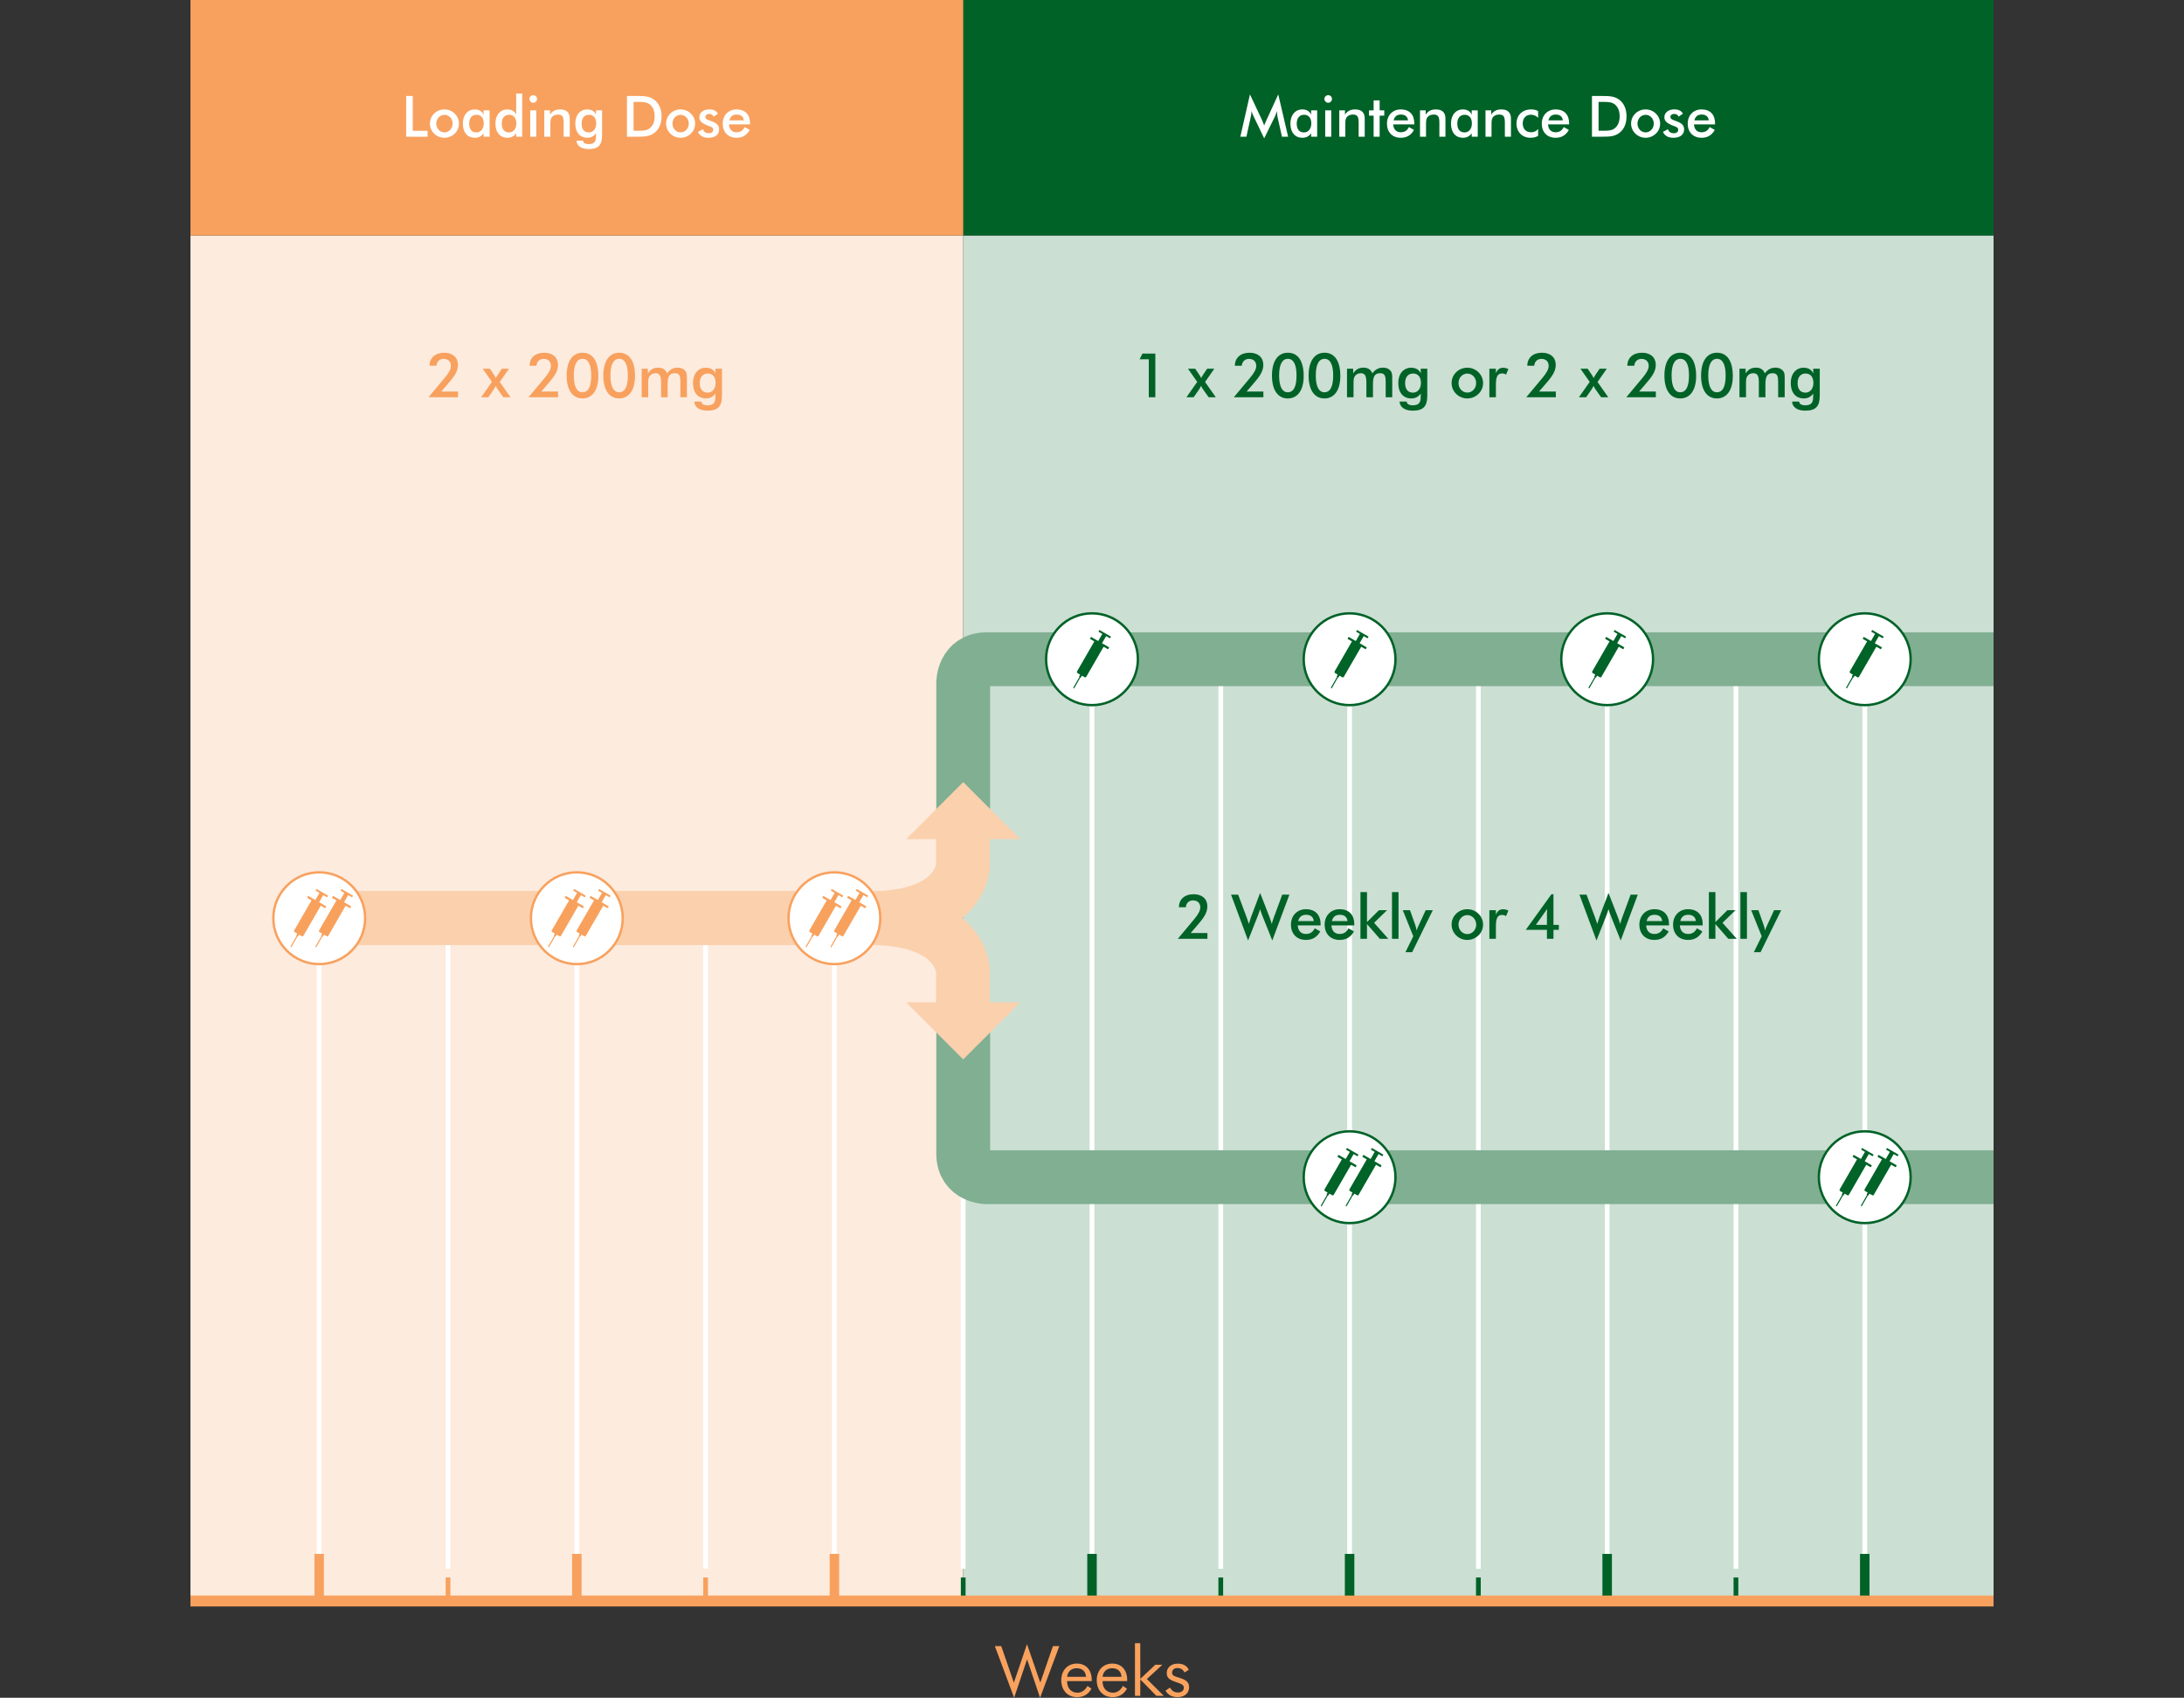 <?xml version="1.0" encoding="utf-8"?>
<!-- Generator: Adobe Illustrator 15.1.0, SVG Export Plug-In . SVG Version: 6.00 Build 0)  -->
<!DOCTYPE svg PUBLIC "-//W3C//DTD SVG 1.1//EN" "http://www.w3.org/Graphics/SVG/1.1/DTD/svg11.dtd">
<svg version="1.1" id="art" xmlns="http://www.w3.org/2000/svg" xmlns:xlink="http://www.w3.org/1999/xlink" x="0px" y="0px"
	 width="400px" height="311px" viewBox="-35 0 400 311" enable-background="new -35 0 400 311" xml:space="preserve">
<rect x="-35" y="0" width="400" height="311" fill="#333333" stroke="none"/>
<rect x="-0.119" y="43.128" fill="#FDEBDE" width="141.531" height="250.144"/>
<rect x="141.412" y="43.128" fill="#CBDFD3" width="188.708" height="250.144"/>
<path fill="#F8A15E" d="M96.064,70.138c0,1.108-0.633,1.786-1.457,1.786c-0.905,0-1.438-0.621-1.438-1.741
	c0-1.108,0.555-1.763,1.459-1.763C95.521,68.42,96.064,69.042,96.064,70.138 M97.229,72.444v-4.905h-1.197v0.858
	c-0.282-0.667-0.904-1.039-1.764-1.039c-1.379,0-2.351,1.107-2.351,2.791c0,1.787,0.927,2.836,2.384,2.836
	c0.735,0,1.301-0.293,1.73-0.891l-0.012,0.688c-0.01,0.977-0.351,1.459-1.446,1.459c-0.701,0-1.086-0.246-1.12-0.684h-1.287
	c0.012,0.978,0.903,1.666,2.385,1.666C96.573,75.223,97.229,74.388,97.229,72.444 M83.723,72.771v-2.384
	c0-0.645,0-1.086,0.203-1.425c0.226-0.373,0.633-0.599,1.108-0.599c0.825,0,1.04,0.531,1.04,1.718v2.69h1.208v-2.384
	c0-1.346,0.271-2.024,1.312-2.024c0.905,0,1.019,0.565,1.019,1.718v2.69h1.196v-3.594c0-0.441-0.022-0.803-0.192-1.085
	c-0.282-0.474-0.802-0.745-1.502-0.745c-0.813,0-1.402,0.327-1.945,1.038c-0.282-0.699-0.813-1.038-1.627-1.038
	c-0.836,0-1.413,0.327-1.888,1.05v-0.858h-1.129v5.232H83.723z M81.303,68.883c0-2.781-1.061-4.271-2.893-4.271
	c-1.809,0-2.915,1.513-2.915,4.181c0,2.691,1.095,4.192,2.903,4.192C80.186,72.985,81.303,71.484,81.303,68.883 M78.377,71.857
	c-0.994,0-1.572-1.063-1.572-3.053c0-2.035,0.555-3.075,1.617-3.075c1.018,0,1.571,1.052,1.571,3.053
	C79.993,70.828,79.451,71.857,78.377,71.857 M74.59,68.883c0-2.781-1.062-4.271-2.893-4.271c-1.809,0-2.915,1.513-2.915,4.181
	c0,2.691,1.095,4.192,2.903,4.192C73.473,72.985,74.59,71.484,74.59,68.883 M71.663,71.857c-0.995,0-1.571-1.063-1.571-3.053
	c0-2.035,0.553-3.075,1.616-3.075c1.019,0,1.572,1.052,1.572,3.053C73.28,70.828,72.737,71.857,71.663,71.857 M67.209,71.721h-3.072
	l1.028-1.187c1.231-1.413,2.033-2.419,2.033-3.685c0-1.379-0.96-2.237-2.519-2.237c-1.65,0-2.69,0.937-2.69,2.384h1.267
	c0.057-0.758,0.575-1.255,1.311-1.255c0.836,0,1.334,0.497,1.334,1.288c0,0.588-0.373,1.267-1.086,2.126l-3.018,3.616h5.412V71.721z
	 M54.439,72.771l0.949-1.367c0.067-0.102,0.215-0.328,0.418-0.723c0.09,0.248,0.237,0.474,0.406,0.712l0.973,1.378h1.311
	l-1.966-2.803l1.694-2.429h-1.311l-0.723,1.073c-0.147,0.215-0.26,0.418-0.373,0.644c-0.113-0.249-0.238-0.452-0.362-0.633
	l-0.733-1.084H53.4l1.695,2.418l-1.979,2.814H54.439z M48.889,71.721h-3.072l1.029-1.187c1.23-1.413,2.032-2.419,2.032-3.685
	c0-1.379-0.96-2.237-2.519-2.237c-1.65,0-2.69,0.937-2.69,2.384h1.267c0.056-0.758,0.576-1.255,1.311-1.255
	c0.836,0,1.333,0.497,1.333,1.288c0,0.588-0.373,1.267-1.085,2.126l-3.018,3.616h5.412V71.721z"/>
<path fill="#006227" d="M297.125,70.138c0,1.108-0.633,1.787-1.458,1.787c-0.905,0-1.438-0.622-1.438-1.741
	c0-1.108,0.557-1.764,1.459-1.764C296.582,68.42,297.125,69.042,297.125,70.138 M298.288,72.444v-4.905h-1.197v0.858
	c-0.282-0.667-0.903-1.038-1.764-1.038c-1.379,0-2.351,1.106-2.351,2.791c0,1.786,0.926,2.836,2.385,2.836
	c0.733,0,1.301-0.294,1.729-0.892l-0.011,0.689c-0.013,0.977-0.353,1.459-1.447,1.459c-0.7,0-1.086-0.247-1.12-0.684h-1.287
	c0.013,0.977,0.903,1.666,2.385,1.666C297.633,75.224,298.288,74.388,298.288,72.444 M284.782,72.771v-2.384
	c0-0.645,0-1.085,0.202-1.425c0.227-0.373,0.635-0.599,1.108-0.599c0.825,0,1.04,0.532,1.04,1.719v2.689h1.208v-2.384
	c0-1.346,0.271-2.024,1.312-2.024c0.903,0,1.018,0.565,1.018,1.719v2.689h1.196v-3.594c0-0.441-0.021-0.803-0.192-1.085
	c-0.282-0.474-0.801-0.745-1.502-0.745c-0.813,0-1.401,0.328-1.944,1.039c-0.281-0.7-0.812-1.039-1.627-1.039
	c-0.836,0-1.414,0.328-1.889,1.05v-0.858h-1.129v5.232H284.782z M282.363,68.884c0-2.781-1.062-4.272-2.895-4.272
	c-1.808,0-2.915,1.513-2.915,4.181c0,2.691,1.095,4.193,2.904,4.193C281.245,72.986,282.363,71.484,282.363,68.884 M279.438,71.857
	c-0.996,0-1.571-1.063-1.571-3.052c0-2.035,0.554-3.075,1.616-3.075c1.018,0,1.57,1.051,1.57,3.052
	C281.053,70.828,280.511,71.857,279.438,71.857 M275.648,68.884c0-2.781-1.062-4.272-2.893-4.272c-1.809,0-2.915,1.513-2.915,4.181
	c0,2.691,1.095,4.193,2.904,4.193C274.532,72.986,275.648,71.484,275.648,68.884 M272.723,71.857c-0.994,0-1.572-1.063-1.572-3.052
	c0-2.035,0.556-3.075,1.617-3.075c1.02,0,1.572,1.051,1.572,3.052C274.34,70.828,273.797,71.857,272.723,71.857 M268.27,71.721
	h-3.071l1.026-1.187c1.232-1.413,2.033-2.419,2.033-3.685c0-1.379-0.96-2.237-2.519-2.237c-1.65,0-2.69,0.937-2.69,2.384h1.266
	c0.059-0.758,0.576-1.255,1.312-1.255c0.836,0,1.334,0.497,1.334,1.289c0,0.588-0.373,1.266-1.085,2.125l-3.019,3.616h5.412V71.721
	L268.27,71.721z M255.499,72.771l0.949-1.367c0.067-0.101,0.215-0.327,0.418-0.723c0.091,0.249,0.237,0.475,0.405,0.712l0.974,1.378
	h1.312l-1.967-2.802l1.694-2.43h-1.312l-0.723,1.073c-0.146,0.215-0.26,0.418-0.373,0.644c-0.113-0.248-0.238-0.452-0.361-0.633
	l-0.733-1.084h-1.322l1.695,2.418l-1.979,2.814H255.499z M249.949,71.721h-3.073l1.029-1.187c1.229-1.413,2.032-2.419,2.032-3.685
	c0-1.379-0.961-2.237-2.52-2.237c-1.65,0-2.689,0.937-2.689,2.384h1.267c0.056-0.758,0.576-1.255,1.312-1.255
	c0.836,0,1.332,0.497,1.332,1.289c0,0.588-0.373,1.266-1.084,2.125l-3.018,3.616h5.412V71.721z M238.975,68.384v-0.845h-1.195v5.232
	h1.195v-2.289c0-1.41,0.271-2.075,1.119-2.075c0.271,0,0.508,0.056,0.734,0.214l0.43-1.014c-0.316-0.158-0.644-0.237-0.984-0.237
	C239.643,67.37,239.234,67.697,238.975,68.384 M235.357,70.172c0,0.984-0.733,1.741-1.615,1.741c-0.895,0-1.616-0.757-1.616-1.741
	c0-0.984,0.724-1.741,1.616-1.741S235.357,69.188,235.357,70.172 M230.861,70.161c0,0.769,0.294,1.458,0.847,2.001
	c0.542,0.53,1.267,0.824,2.022,0.824c0.779,0,1.492-0.294,2.058-0.836c0.542-0.519,0.836-1.209,0.836-1.989
	c0-0.758-0.306-1.447-0.847-1.978c-0.555-0.542-1.268-0.824-2.047-0.824c-0.758,0-1.48,0.282-2.022,0.812
	C231.155,68.702,230.861,69.403,230.861,70.161 M225.244,70.138c0,1.108-0.633,1.787-1.459,1.787c-0.904,0-1.438-0.622-1.438-1.741
	c0-1.108,0.555-1.764,1.459-1.764C224.701,68.42,225.244,69.042,225.244,70.138 M226.407,72.444v-4.905h-1.197v0.858
	c-0.282-0.667-0.903-1.038-1.765-1.038c-1.379,0-2.351,1.106-2.351,2.791c0,1.786,0.927,2.836,2.384,2.836
	c0.735,0,1.303-0.294,1.73-0.892l-0.011,0.689c-0.013,0.977-0.353,1.459-1.447,1.459c-0.702,0-1.086-0.247-1.12-0.684h-1.287
	c0.012,0.977,0.903,1.666,2.385,1.666C225.752,75.224,226.407,74.388,226.407,72.444 M212.9,72.771v-2.384
	c0-0.645,0-1.085,0.203-1.425c0.227-0.373,0.633-0.599,1.107-0.599c0.826,0,1.041,0.532,1.041,1.719v2.689h1.208v-2.384
	c0-1.346,0.271-2.024,1.312-2.024c0.904,0,1.02,0.565,1.02,1.719v2.689h1.195v-3.594c0-0.441-0.021-0.803-0.191-1.085
	c-0.281-0.474-0.801-0.745-1.502-0.745c-0.814,0-1.402,0.328-1.945,1.039c-0.281-0.7-0.812-1.039-1.627-1.039
	c-0.836,0-1.412,0.328-1.888,1.05v-0.858h-1.129v5.232H212.9z M210.48,68.884c0-2.781-1.061-4.272-2.893-4.272
	c-1.808,0-2.915,1.513-2.915,4.181c0,2.691,1.095,4.193,2.904,4.193C209.364,72.986,210.48,71.484,210.48,68.884 M207.555,71.857
	c-0.994,0-1.57-1.063-1.57-3.052c0-2.035,0.555-3.075,1.617-3.075c1.018,0,1.57,1.051,1.57,3.052
	C209.172,70.828,208.63,71.857,207.555,71.857 M203.77,68.884c0-2.781-1.062-4.272-2.894-4.272c-1.81,0-2.915,1.513-2.915,4.181
	c0,2.691,1.096,4.193,2.904,4.193C202.65,72.986,203.77,71.484,203.77,68.884 M200.842,71.857c-0.994,0-1.572-1.063-1.572-3.052
	c0-2.035,0.556-3.075,1.617-3.075c1.02,0,1.572,1.051,1.572,3.052C202.459,70.828,201.916,71.857,200.842,71.857 M196.389,71.721
	h-3.072l1.027-1.187c1.231-1.413,2.033-2.419,2.033-3.685c0-1.379-0.96-2.237-2.52-2.237c-1.649,0-2.689,0.937-2.689,2.384h1.266
	c0.058-0.758,0.576-1.255,1.312-1.255c0.836,0,1.334,0.497,1.334,1.289c0,0.588-0.373,1.266-1.085,2.125l-3.019,3.616h5.412V71.721z
	 M183.618,72.771l0.948-1.367c0.067-0.101,0.216-0.327,0.418-0.723c0.092,0.249,0.238,0.475,0.406,0.712l0.974,1.378h1.311
	l-1.966-2.802l1.693-2.43h-1.311l-0.723,1.073c-0.146,0.215-0.262,0.418-0.373,0.644c-0.113-0.248-0.238-0.452-0.362-0.633
	l-0.733-1.084h-1.321l1.694,2.418l-1.979,2.814H183.618z M175.402,72.771h1.195V64.77h-2.359l-0.51,1.039h1.674V72.771z"/>
<rect x="-9.119" y="-1" fill="none" width="348.238" height="311.671"/>
<rect x="-9.119" y="-1" fill="none" width="348.238" height="311.671"/>
<line fill="none" stroke="#FFFFFF" stroke-width="0.869" x1="94.23" y1="168.521" x2="94.23" y2="287.369"/>
<line fill="none" stroke="#FFFFFF" stroke-width="0.869" x1="117.824" y1="168.521" x2="117.824" y2="287.369"/>
<line fill="none" stroke="#FFFFFF" stroke-width="0.869" x1="47.057" y1="168.521" x2="47.057" y2="287.369"/>
<line fill="none" stroke="#FFFFFF" stroke-width="0.869" x1="23.457" y1="168.521" x2="23.457" y2="287.369"/>
<line fill="none" stroke="#FFFFFF" stroke-width="0.869" x1="70.65" y1="168.521" x2="70.65" y2="287.369"/>
<line fill="none" stroke="#FFFFFF" stroke-width="0.869" x1="141.41" y1="173.757" x2="141.41" y2="287.369"/>
<line fill="none" stroke="#FFFFFF" stroke-width="0.869" x1="282.938" y1="121.079" x2="282.938" y2="287.369"/>
<line fill="none" stroke="#FFFFFF" stroke-width="0.869" x1="188.584" y1="121.079" x2="188.584" y2="287.369"/>
<line fill="none" stroke="#FFFFFF" stroke-width="0.869" x1="235.764" y1="121.079" x2="235.764" y2="287.369"/>
<line fill="none" stroke="#FFFFFF" stroke-width="0.869" x1="306.53" y1="121.079" x2="306.53" y2="287.369"/>
<line fill="none" stroke="#FFFFFF" stroke-width="0.869" x1="212.178" y1="121.079" x2="212.178" y2="287.369"/>
<line fill="none" stroke="#FFFFFF" stroke-width="0.869" x1="259.355" y1="121.079" x2="259.355" y2="287.369"/>
<line fill="none" stroke="#FFFFFF" stroke-width="0.869" x1="165.004" y1="121.079" x2="165.004" y2="287.369"/>
<g>
	<g>
		<defs>
			<rect id="SVGID_1_" x="-9.119" y="-1" width="348.238" height="311.671"/>
		</defs>
		<clipPath id="SVGID_2_">
			<use xlink:href="#SVGID_1_"  overflow="visible"/>
		</clipPath>
		<path clip-path="url(#SVGID_2_)" fill="#006227" d="M287.45,174.418l3.772-7.684h-1.299l-1.288,2.787
			c-0.146,0.326-0.294,0.643-0.372,0.946c-0.046-0.327-0.125-0.677-0.25-1.026l-0.959-2.707h-1.322l1.922,4.771l-1.437,2.911
			L287.45,174.418L287.45,174.418z M283.755,171.966h1.197v-8.554h-1.197V171.966z M277.979,171.966h1.196v-2.7l2.353,2.7h1.548
			l-2.601-2.927l2.373-2.307h-1.479l-2.193,2.172v-5.493h-1.195v8.555H277.979z M276.848,169.523v-0.226
			c0-1.741-0.992-2.746-2.678-2.746c-1.628,0-2.746,1.188-2.746,2.813c0,1.708,1.073,2.812,2.746,2.812
			c1.176,0,2.034-0.508,2.621-1.558l-1.004-0.565c-0.385,0.725-0.871,1.029-1.641,1.029c-0.869,0-1.424-0.577-1.48-1.562h4.182
			V169.523z M275.605,168.723h-2.86c0.192-0.779,0.667-1.152,1.448-1.152C275.018,167.568,275.516,167.965,275.605,168.723
			 M270.677,169.523v-0.226c0-1.741-0.993-2.746-2.678-2.746c-1.628,0-2.746,1.188-2.746,2.813c0,1.708,1.073,2.812,2.746,2.812
			c1.176,0,2.034-0.508,2.621-1.558l-1.004-0.565c-0.386,0.725-0.871,1.029-1.642,1.029c-0.869,0-1.424-0.577-1.479-1.562h4.182
			V169.523z M269.436,168.723h-2.86c0.19-0.779,0.667-1.152,1.448-1.152C268.848,167.568,269.345,167.965,269.436,168.723
			 M254.279,163.886l3.119,8.396l1.808-4.589c0.147-0.373,0.271-0.758,0.384-1.152c0.104,0.35,0.237,0.734,0.396,1.13l1.842,4.611
			l3.13-8.396h-1.312l-1.515,4.112c-0.17,0.464-0.305,0.871-0.396,1.255c-0.137-0.475-0.282-0.904-0.43-1.289l-1.707-4.396
			l-1.627,4.316c-0.046,0.137-0.203,0.577-0.44,1.357c-0.124-0.43-0.271-0.85-0.429-1.278l-1.526-4.079L254.279,163.886
			L254.279,163.886z M248.357,166.507c-0.034,0.464-0.034,0.735-0.034,0.804v2.104H246.3L248.357,166.507z M248.323,171.966h1.196
			v-1.639h0.982v-0.914h-0.982v-5.606h-0.373l-4.701,6.521h3.878V171.966z M238.975,167.579v-0.845h-1.195v5.23h1.195v-2.289
			c0-1.41,0.271-2.074,1.118-2.074c0.272,0,0.509,0.057,0.735,0.215l0.43-1.016c-0.316-0.158-0.645-0.236-0.982-0.236
			C239.641,166.564,239.234,166.891,238.975,167.579 M235.359,169.367c0,0.982-0.735,1.74-1.617,1.74
			c-0.895,0-1.617-0.758-1.617-1.74c0-0.984,0.725-1.741,1.617-1.741S235.359,168.383,235.359,169.367 M230.861,169.355
			c0,0.769,0.293,1.459,0.847,2c0.542,0.53,1.265,0.824,2.022,0.824c0.779,0,1.492-0.294,2.058-0.836
			c0.542-0.52,0.836-1.209,0.836-1.988c0-0.758-0.306-1.447-0.847-1.979c-0.555-0.542-1.268-0.824-2.047-0.824
			c-0.758,0-1.48,0.282-2.022,0.813C231.154,167.896,230.861,168.598,230.861,169.355 M223.639,174.418l3.773-7.684h-1.299
			l-1.288,2.787c-0.147,0.326-0.294,0.643-0.373,0.946c-0.045-0.327-0.124-0.677-0.249-1.026l-0.96-2.707h-1.322l1.921,4.771
			l-1.435,2.911L223.639,174.418L223.639,174.418z M219.943,171.966h1.195v-8.554h-1.195V171.966z M214.168,171.966h1.196v-2.7
			l2.351,2.7h1.549l-2.6-2.927l2.374-2.307h-1.481l-2.191,2.172v-5.493h-1.196L214.168,171.966L214.168,171.966z M213.036,169.523
			v-0.226c0-1.741-0.993-2.746-2.679-2.746c-1.627,0-2.746,1.188-2.746,2.813c0,1.708,1.072,2.812,2.746,2.812
			c1.177,0,2.035-0.508,2.623-1.558l-1.006-0.565c-0.385,0.725-0.869,1.029-1.64,1.029c-0.871,0-1.425-0.577-1.481-1.562h4.183
			V169.523z M211.794,168.723h-2.86c0.192-0.779,0.668-1.152,1.447-1.152C211.206,167.568,211.704,167.965,211.794,168.723
			 M206.865,169.523v-0.226c0-1.741-0.993-2.746-2.678-2.746c-1.629,0-2.746,1.188-2.746,2.813c0,1.708,1.072,2.812,2.746,2.812
			c1.176,0,2.033-0.508,2.621-1.558l-1.006-0.565c-0.384,0.725-0.871,1.029-1.639,1.029c-0.871,0-1.425-0.577-1.482-1.562h4.184
			V169.523z M205.623,168.723h-2.861c0.193-0.779,0.668-1.152,1.448-1.152C205.035,167.568,205.533,167.965,205.623,168.723
			 M190.467,163.886l3.119,8.396l1.809-4.589c0.146-0.373,0.271-0.758,0.385-1.152c0.102,0.35,0.236,0.734,0.396,1.13l1.843,4.611
			l3.131-8.396h-1.312l-1.514,4.112c-0.17,0.464-0.307,0.871-0.396,1.255c-0.135-0.475-0.281-0.904-0.429-1.289l-1.706-4.396
			l-1.628,4.316c-0.045,0.137-0.203,0.577-0.44,1.357c-0.125-0.43-0.271-0.85-0.43-1.278l-1.525-4.079L190.467,163.886
			L190.467,163.886z M186.137,170.916h-3.072l1.028-1.188c1.231-1.412,2.033-2.42,2.033-3.686c0-1.379-0.96-2.236-2.519-2.236
			c-1.65,0-2.69,0.938-2.69,2.385h1.267c0.057-0.76,0.575-1.256,1.312-1.256c0.836,0,1.333,0.496,1.333,1.287
			c0,0.588-0.373,1.269-1.085,2.127l-3.019,3.615h5.412V170.916z"/>
	</g>
	<g>
		<defs>
			<rect id="SVGID_3_" x="-9.119" y="-1" width="348.238" height="311.671"/>
		</defs>
		<clipPath id="SVGID_4_">
			<use xlink:href="#SVGID_3_"  overflow="visible"/>
		</clipPath>
		<path clip-path="url(#SVGID_4_)" fill="none" stroke="#80AF92" stroke-width="9.858" d="M330.119,215.641H145.723
			c0,0-4.312,0-4.312-4.312v-23.59"/>
	</g>
</g>
<rect x="141.412" fill="#006227" width="188.708" height="43.128"/>
<rect x="-0.119" fill="#F8A15E" width="141.531" height="43.128"/>
<polygon fill="#FBD0AD" points="130.955,183.604 141.412,194.059 151.867,183.604 "/>
<line fill="none" stroke="#006227" stroke-width="0.869" x1="282.938" y1="288.959" x2="282.938" y2="293.271"/>
<line fill="none" stroke="#006227" stroke-width="0.869" x1="188.584" y1="288.959" x2="188.584" y2="293.271"/>
<line fill="none" stroke="#006227" stroke-width="0.869" x1="141.412" y1="288.959" x2="141.412" y2="293.271"/>
<line fill="none" stroke="#F8A15E" stroke-width="0.869" x1="94.23" y1="288.959" x2="94.23" y2="293.271"/>
<line fill="none" stroke="#006227" stroke-width="0.869" x1="235.764" y1="288.959" x2="235.764" y2="293.271"/>
<line fill="none" stroke="#F8A15E" stroke-width="0.869" x1="47.057" y1="288.959" x2="47.057" y2="293.271"/>
<line fill="none" stroke="#F8A15E" stroke-width="1.739" x1="23.457" y1="284.646" x2="23.457" y2="293.271"/>
<line fill="none" stroke="#006227" stroke-width="1.739" x1="306.53" y1="284.646" x2="306.53" y2="293.271"/>
<line fill="none" stroke="#006227" stroke-width="1.739" x1="212.178" y1="284.646" x2="212.178" y2="293.271"/>
<line fill="none" stroke="#F8A15E" stroke-width="1.739" x1="117.824" y1="284.646" x2="117.824" y2="293.271"/>
<line fill="none" stroke="#006227" stroke-width="1.739" x1="259.355" y1="284.646" x2="259.355" y2="293.271"/>
<line fill="none" stroke="#006227" stroke-width="1.739" x1="165.004" y1="284.646" x2="165.004" y2="293.271"/>
<line fill="none" stroke="#F8A15E" stroke-width="1.739" x1="70.65" y1="284.646" x2="70.65" y2="293.271"/>
<g>
	<g>
		<defs>
			<rect id="SVGID_5_" x="-9.119" y="-1" width="348.238" height="311.671"/>
		</defs>
		<clipPath id="SVGID_6_">
			<use xlink:href="#SVGID_5_"  overflow="visible"/>
		</clipPath>
		<path clip-path="url(#SVGID_6_)" fill="none" stroke="#80AF92" stroke-width="9.858" d="M141.41,148.622v-23.551
			c0,0,0-4.312,4.312-4.312h184.396"/>
	</g>
	<g>
		<defs>
			<rect id="SVGID_7_" x="-9.119" y="-1" width="348.238" height="311.671"/>
		</defs>
		<clipPath id="SVGID_8_">
			<use xlink:href="#SVGID_7_"  overflow="visible"/>
		</clipPath>
		<path clip-path="url(#SVGID_8_)" fill="none" stroke="#FBD0AD" stroke-width="9.858" d="M141.372,148.622v9.789
			c0,0,0,9.789-17.251,9.789H23.023"/>
	</g>
	<g>
		<defs>
			<rect id="SVGID_9_" x="-9.119" y="-1" width="348.238" height="311.671"/>
		</defs>
		<clipPath id="SVGID_10_">
			<use xlink:href="#SVGID_9_"  overflow="visible"/>
		</clipPath>
		<path clip-path="url(#SVGID_10_)" fill="none" stroke="#FBD0AD" stroke-width="9.858" d="M141.372,187.738v-9.789
			c0,0,0-9.788-17.251-9.788H23.023"/>
	</g>
</g>
<polygon fill="#FBD0AD" points="130.955,153.721 141.412,143.265 151.867,153.721 "/>
<g>
	<g>
		<defs>
			<rect id="SVGID_11_" x="-9.119" y="-1" width="348.238" height="311.671"/>
		</defs>
		<clipPath id="SVGID_12_">
			<use xlink:href="#SVGID_11_"  overflow="visible"/>
		</clipPath>
		<path clip-path="url(#SVGID_12_)" fill="#FFFFFF" d="M23.469,176.607c4.637,0,8.408-3.771,8.408-8.407
			c0-4.638-3.771-8.408-8.408-8.408c-4.635,0-8.408,3.771-8.408,8.408C15.061,172.836,18.834,176.607,23.469,176.607"/>
	</g>
</g>
<g>
	<g>
		<defs>
			<path id="SVGID_13_" d="M14.843,168.2c0,4.764,3.862,8.626,8.626,8.626c2.75,0,5.198-1.286,6.778-3.291v-10.67
				c-1.58-2.004-4.028-3.29-6.778-3.29C18.705,159.575,14.843,163.436,14.843,168.2"/>
		</defs>
		<clipPath id="SVGID_14_">
			<use xlink:href="#SVGID_13_"  overflow="visible"/>
		</clipPath>
		<path clip-path="url(#SVGID_14_)" fill="#F8A15D" d="M19.5,171.536c0,0,0.068,0.041,0.109-0.029l0.172-0.298l0.531,0.307
			c0,0,0.149,0.086,0.269-0.121c0,0,3.157-5.457,3.167-5.484l0.755,0.436c0,0,0.069,0.039,0.108-0.029l0.125-0.219
			c0,0,0.041-0.067-0.028-0.107l-1.252-0.725l0.754-1.304l0.642,0.37c0,0,0.068,0.04,0.109-0.029l0.1-0.173
			c0,0,0.039-0.069-0.029-0.108l-1.984-1.146c0,0-0.068-0.04-0.109,0.028l-0.1,0.174c0,0-0.039,0.068,0.03,0.107l0.642,0.371
			l-0.753,1.305l-1.253-0.723c0,0-0.068-0.041-0.109,0.028l-0.125,0.218c0,0-0.039,0.069,0.029,0.109l0.754,0.436
			c-0.011,0.014-3.167,5.485-3.167,5.485s-0.12,0.208,0.087,0.328l0.473,0.272l-0.172,0.299c0,0-0.039,0.067,0.029,0.107
			l0.021,0.012l-1.153,1.996l0.177,0.103L19.5,171.536z"/>
	</g>
</g>
<g>
	<g>
		<defs>
			<rect id="SVGID_15_" x="-9.119" y="-1" width="348.238" height="311.671"/>
		</defs>
		<clipPath id="SVGID_16_">
			<use xlink:href="#SVGID_15_"  overflow="visible"/>
		</clipPath>
		<path clip-path="url(#SVGID_16_)" fill="none" stroke="#F8A15E" stroke-width="0.435" d="M23.469,176.607
			c4.637,0,8.408-3.771,8.408-8.407c0-4.638-3.771-8.408-8.408-8.408c-4.635,0-8.408,3.771-8.408,8.408
			C15.061,172.836,18.834,176.607,23.469,176.607z"/>
	</g>
</g>
<g>
	<g>
		<defs>
			<rect id="SVGID_17_" x="18.171" y="159.575" width="16.636" height="17.251"/>
		</defs>
		<clipPath id="SVGID_18_">
			<use xlink:href="#SVGID_17_"  overflow="visible"/>
		</clipPath>
		<path clip-path="url(#SVGID_18_)" fill="#F8A15D" d="M24.059,171.536c0,0,0.069,0.041,0.109-0.029l0.172-0.298l0.532,0.307
			c0,0,0.149,0.086,0.269-0.121c0,0,3.158-5.457,3.166-5.484l0.756,0.436c0,0,0.068,0.039,0.109-0.029l0.125-0.219
			c0,0,0.04-0.067-0.029-0.107l-1.252-0.725l0.754-1.304l0.641,0.37c0,0,0.068,0.04,0.109-0.029l0.1-0.173
			c0,0,0.04-0.069-0.029-0.108l-1.984-1.146c0,0-0.068-0.04-0.108,0.028l-0.101,0.174c0,0-0.038,0.068,0.031,0.107l0.642,0.371
			l-0.753,1.305l-1.254-0.723c0,0-0.068-0.041-0.108,0.028l-0.125,0.218c0,0-0.04,0.069,0.029,0.109l0.754,0.436
			c-0.011,0.014-3.167,5.485-3.167,5.485s-0.12,0.208,0.087,0.328l0.474,0.272l-0.173,0.299c0,0-0.04,0.067,0.029,0.107l0.021,0.012
			l-1.152,1.996l0.176,0.103L24.059,171.536z"/>
	</g>
</g>
<g>
	<g>
		<defs>
			<rect id="SVGID_19_" x="-9.119" y="-1" width="348.238" height="311.671"/>
		</defs>
		<clipPath id="SVGID_20_">
			<use xlink:href="#SVGID_19_"  overflow="visible"/>
		</clipPath>
		<path clip-path="url(#SVGID_20_)" fill="#FFFFFF" d="M70.646,176.607c4.636,0,8.408-3.771,8.408-8.407
			c0-4.638-3.772-8.408-8.408-8.408c-4.637,0-8.408,3.771-8.408,8.408C62.238,172.836,66.01,176.607,70.646,176.607"/>
	</g>
</g>
<g>
	<g>
		<defs>
			<path id="SVGID_21_" d="M62.021,168.2c0,4.764,3.86,8.626,8.625,8.626c2.748,0,5.197-1.286,6.776-3.29v-10.672
				c-1.579-2.003-4.028-3.289-6.776-3.289C65.882,159.575,62.021,163.436,62.021,168.2"/>
		</defs>
		<clipPath id="SVGID_22_">
			<use xlink:href="#SVGID_21_"  overflow="visible"/>
		</clipPath>
		<path clip-path="url(#SVGID_22_)" fill="#F8A15D" d="M66.677,171.536c0,0,0.069,0.041,0.108-0.029l0.173-0.298l0.532,0.307
			c0,0,0.148,0.086,0.268-0.121c0,0,3.158-5.457,3.167-5.484l0.755,0.436c0,0,0.069,0.039,0.109-0.029l0.125-0.219
			c0,0,0.041-0.067-0.029-0.107l-1.252-0.725l0.754-1.304l0.641,0.37c0,0,0.069,0.04,0.11-0.029l0.099-0.173
			c0,0,0.041-0.069-0.028-0.108l-1.984-1.146c0,0-0.069-0.04-0.108,0.028l-0.101,0.174c0,0-0.038,0.068,0.03,0.107l0.643,0.371
			l-0.754,1.305l-1.253-0.723c0,0-0.069-0.041-0.108,0.028l-0.125,0.218c0,0-0.041,0.069,0.029,0.109l0.754,0.436
			c-0.012,0.014-3.168,5.485-3.168,5.485s-0.119,0.208,0.088,0.328l0.473,0.272l-0.172,0.299c0,0-0.041,0.067,0.029,0.107
			l0.021,0.012l-1.153,1.996l0.176,0.103L66.677,171.536z"/>
	</g>
</g>
<g>
	<g>
		<defs>
			<rect id="SVGID_23_" x="-9.119" y="-1" width="348.238" height="311.671"/>
		</defs>
		<clipPath id="SVGID_24_">
			<use xlink:href="#SVGID_23_"  overflow="visible"/>
		</clipPath>
		<path clip-path="url(#SVGID_24_)" fill="none" stroke="#F8A15E" stroke-width="0.435" d="M70.646,176.607
			c4.636,0,8.408-3.771,8.408-8.407c0-4.638-3.772-8.408-8.408-8.408c-4.637,0-8.408,3.771-8.408,8.408
			C62.238,172.836,66.01,176.607,70.646,176.607z"/>
	</g>
</g>
<g>
	<g>
		<defs>
			<rect id="SVGID_25_" x="65.348" y="159.575" width="16.635" height="17.251"/>
		</defs>
		<clipPath id="SVGID_26_">
			<use xlink:href="#SVGID_25_"  overflow="visible"/>
		</clipPath>
		<path clip-path="url(#SVGID_26_)" fill="#F8A15D" d="M71.236,171.536c0,0,0.068,0.041,0.109-0.029l0.172-0.298l0.531,0.307
			c0,0,0.149,0.086,0.268-0.121c0,0,3.158-5.457,3.168-5.484l0.755,0.436c0,0,0.069,0.039,0.108-0.029l0.125-0.219
			c0,0,0.041-0.067-0.029-0.107l-1.252-0.725l0.755-1.304l0.641,0.37c0,0,0.069,0.04,0.11-0.029l0.099-0.173
			c0,0,0.04-0.069-0.028-0.108l-1.984-1.146c0,0-0.069-0.04-0.109,0.028l-0.1,0.174c0,0-0.039,0.068,0.029,0.107l0.643,0.371
			l-0.753,1.305l-1.253-0.723c0,0-0.069-0.041-0.109,0.028l-0.125,0.218c0,0-0.04,0.069,0.029,0.109l0.754,0.436
			c-0.012,0.014-3.167,5.485-3.167,5.485s-0.12,0.208,0.087,0.328l0.473,0.272l-0.172,0.299c0,0-0.039,0.067,0.029,0.107
			l0.021,0.012l-1.153,1.996l0.176,0.103L71.236,171.536z"/>
	</g>
</g>
<g>
	<g>
		<defs>
			<rect id="SVGID_27_" x="-9.119" y="-1" width="348.238" height="311.671"/>
		</defs>
		<clipPath id="SVGID_28_">
			<use xlink:href="#SVGID_27_"  overflow="visible"/>
		</clipPath>
		<path clip-path="url(#SVGID_28_)" fill="#FFFFFF" d="M117.823,176.607c4.636,0,8.407-3.771,8.407-8.407
			c0-4.638-3.771-8.408-8.407-8.408c-4.636,0-8.408,3.771-8.408,8.408C109.415,172.836,113.188,176.607,117.823,176.607"/>
	</g>
</g>
<g>
	<g>
		<defs>
			<path id="SVGID_29_" d="M109.197,168.2c0,4.764,3.863,8.626,8.625,8.626c2.75,0,5.199-1.286,6.777-3.29v-10.672
				c-1.578-2.003-4.027-3.289-6.777-3.289C113.061,159.575,109.197,163.436,109.197,168.2"/>
		</defs>
		<clipPath id="SVGID_30_">
			<use xlink:href="#SVGID_29_"  overflow="visible"/>
		</clipPath>
		<path clip-path="url(#SVGID_30_)" fill="#F8A15D" d="M113.854,171.536c0,0,0.069,0.041,0.109-0.029l0.172-0.298l0.532,0.307
			c0,0,0.149,0.086,0.268-0.121c0,0,3.158-5.457,3.167-5.484l0.756,0.436c0,0,0.068,0.039,0.108-0.029l0.125-0.219
			c0,0,0.041-0.067-0.029-0.107l-1.252-0.725l0.755-1.304l0.641,0.37c0,0,0.068,0.04,0.109-0.029l0.1-0.173
			c0,0,0.039-0.069-0.029-0.108l-1.984-1.146c0,0-0.068-0.04-0.108,0.028l-0.101,0.174c0,0-0.039,0.068,0.03,0.107l0.642,0.371
			l-0.752,1.305l-1.254-0.723c0,0-0.068-0.041-0.109,0.028l-0.125,0.218c0,0-0.039,0.069,0.029,0.109l0.754,0.436
			c-0.01,0.014-3.166,5.485-3.166,5.485s-0.121,0.208,0.086,0.328l0.474,0.272l-0.172,0.299c0,0-0.04,0.067,0.028,0.107l0.021,0.012
			l-1.152,1.996l0.176,0.103L113.854,171.536z"/>
	</g>
</g>
<g>
	<g>
		<defs>
			<rect id="SVGID_31_" x="-9.119" y="-1" width="348.238" height="311.671"/>
		</defs>
		<clipPath id="SVGID_32_">
			<use xlink:href="#SVGID_31_"  overflow="visible"/>
		</clipPath>
		<path clip-path="url(#SVGID_32_)" fill="none" stroke="#F8A15E" stroke-width="0.435" d="M117.823,176.607
			c4.636,0,8.407-3.771,8.407-8.407c0-4.638-3.771-8.408-8.407-8.408c-4.636,0-8.408,3.771-8.408,8.408
			C109.415,172.836,113.188,176.607,117.823,176.607z"/>
	</g>
</g>
<g>
	<g>
		<defs>
			<rect id="SVGID_33_" x="112.525" y="159.575" width="16.635" height="17.251"/>
		</defs>
		<clipPath id="SVGID_34_">
			<use xlink:href="#SVGID_33_"  overflow="visible"/>
		</clipPath>
		<path clip-path="url(#SVGID_34_)" fill="#F8A15D" d="M118.413,171.536c0,0,0.069,0.041,0.108-0.029l0.172-0.298l0.533,0.307
			c0,0,0.148,0.086,0.268-0.121c0,0,3.158-5.457,3.167-5.484l0.755,0.436c0,0,0.068,0.039,0.109-0.029l0.125-0.219
			c0,0,0.041-0.067-0.029-0.107l-1.252-0.725l0.754-1.304l0.641,0.37c0,0,0.069,0.04,0.11-0.029l0.099-0.173
			c0,0,0.041-0.069-0.029-0.108l-1.983-1.146c0,0-0.069-0.04-0.108,0.028l-0.101,0.174c0,0-0.039,0.068,0.03,0.107l0.642,0.371
			l-0.753,1.305l-1.253-0.723c0,0-0.069-0.041-0.108,0.028l-0.125,0.218c0,0-0.041,0.069,0.028,0.109l0.754,0.436
			c-0.011,0.014-3.167,5.485-3.167,5.485s-0.12,0.208,0.087,0.328l0.474,0.272l-0.172,0.299c0,0-0.041,0.067,0.028,0.107
			l0.021,0.012l-1.152,1.996l0.176,0.103L118.413,171.536z"/>
	</g>
</g>
<g>
	<g>
		<defs>
			<rect id="SVGID_35_" x="-9.119" y="-1" width="348.238" height="311.671"/>
		</defs>
		<clipPath id="SVGID_36_">
			<use xlink:href="#SVGID_35_"  overflow="visible"/>
		</clipPath>
		<path clip-path="url(#SVGID_36_)" fill="#FFFFFF" d="M212.177,224.049c4.636,0,8.408-3.771,8.408-8.408s-3.772-8.406-8.408-8.406
			s-8.407,3.771-8.407,8.406C203.77,220.277,207.541,224.049,212.177,224.049"/>
	</g>
</g>
<g>
	<g>
		<defs>
			<path id="SVGID_37_" d="M203.551,215.641c0,4.766,3.862,8.627,8.626,8.627c2.749,0,5.198-1.287,6.778-3.291v-10.672
				c-1.58-2.004-4.029-3.289-6.778-3.289C207.413,207.016,203.551,210.877,203.551,215.641"/>
		</defs>
		<clipPath id="SVGID_38_">
			<use xlink:href="#SVGID_37_"  overflow="visible"/>
		</clipPath>
		<path clip-path="url(#SVGID_38_)" fill="#006327" d="M208.208,218.979c0,0,0.067,0.041,0.108-0.028l0.172-0.298l0.531,0.307
			c0,0,0.149,0.086,0.269-0.122c0,0,3.157-5.457,3.167-5.485l0.756,0.437c0,0,0.068,0.04,0.107-0.029l0.125-0.218
			c0,0,0.041-0.068-0.027-0.109l-1.253-0.723l0.755-1.305l0.641,0.369c0,0,0.069,0.041,0.11-0.027l0.099-0.173
			c0,0,0.041-0.069-0.028-0.109l-1.983-1.146c0,0-0.068-0.039-0.109,0.029l-0.1,0.172c0,0-0.039,0.069,0.029,0.109l0.643,0.37
			l-0.753,1.306l-1.253-0.724c0,0-0.068-0.04-0.109,0.028l-0.125,0.219c0,0-0.039,0.068,0.029,0.107l0.754,0.437
			c-0.011,0.013-3.167,5.485-3.167,5.485s-0.12,0.207,0.087,0.328l0.474,0.272l-0.173,0.298c0,0-0.039,0.069,0.029,0.109
			l0.021,0.012l-1.152,1.995l0.176,0.103L208.208,218.979z"/>
	</g>
</g>
<g>
	<g>
		<defs>
			<rect id="SVGID_39_" x="-9.119" y="-1" width="348.238" height="311.671"/>
		</defs>
		<clipPath id="SVGID_40_">
			<use xlink:href="#SVGID_39_"  overflow="visible"/>
		</clipPath>
		<path clip-path="url(#SVGID_40_)" fill="none" stroke="#006227" stroke-width="0.435" d="M212.177,224.049
			c4.636,0,8.408-3.771,8.408-8.408s-3.772-8.406-8.408-8.406s-8.407,3.771-8.407,8.406
			C203.77,220.277,207.541,224.049,212.177,224.049z"/>
	</g>
</g>
<g>
	<g>
		<defs>
			<rect id="SVGID_41_" x="206.878" y="207.016" width="16.636" height="17.252"/>
		</defs>
		<clipPath id="SVGID_42_">
			<use xlink:href="#SVGID_41_"  overflow="visible"/>
		</clipPath>
		<path clip-path="url(#SVGID_42_)" fill="#006327" d="M212.768,218.979c0,0,0.068,0.041,0.108-0.028l0.172-0.298l0.532,0.307
			c0,0,0.148,0.086,0.268-0.122c0,0,3.158-5.457,3.168-5.485l0.754,0.437c0,0,0.069,0.04,0.109-0.029l0.125-0.218
			c0,0,0.041-0.068-0.029-0.109l-1.252-0.723l0.754-1.305l0.643,0.369c0,0,0.068,0.041,0.109-0.027l0.1-0.173
			c0,0,0.04-0.069-0.029-0.109l-1.984-1.146c0,0-0.067-0.039-0.107,0.029l-0.102,0.172c0,0-0.039,0.069,0.03,0.109l0.642,0.37
			l-0.752,1.306l-1.254-0.724c0,0-0.067-0.04-0.107,0.028l-0.125,0.219c0,0-0.04,0.068,0.027,0.107l0.754,0.437
			c-0.01,0.013-3.166,5.485-3.166,5.485s-0.119,0.207,0.088,0.328l0.473,0.272l-0.172,0.298c0,0-0.04,0.069,0.027,0.109l0.021,0.012
			l-1.152,1.995l0.176,0.103L212.768,218.979z"/>
	</g>
</g>
<g>
	<g>
		<defs>
			<rect id="SVGID_43_" x="-9.119" y="-1" width="348.238" height="311.671"/>
		</defs>
		<clipPath id="SVGID_44_">
			<use xlink:href="#SVGID_43_"  overflow="visible"/>
		</clipPath>
		<path clip-path="url(#SVGID_44_)" fill="#FFFFFF" d="M306.53,224.049c4.637,0,8.407-3.771,8.407-8.408s-3.771-8.406-8.407-8.406
			c-4.636,0-8.407,3.771-8.407,8.406C298.123,220.277,301.895,224.049,306.53,224.049"/>
	</g>
</g>
<g>
	<g>
		<defs>
			<path id="SVGID_45_" d="M297.905,215.641c0,4.766,3.86,8.627,8.626,8.627c2.748,0,5.195-1.287,6.775-3.291v-10.672
				c-1.58-2.004-4.027-3.289-6.775-3.289C301.768,207.016,297.905,210.877,297.905,215.641"/>
		</defs>
		<clipPath id="SVGID_46_">
			<use xlink:href="#SVGID_45_"  overflow="visible"/>
		</clipPath>
		<path clip-path="url(#SVGID_46_)" fill="#006327" d="M302.562,218.979c0,0,0.067,0.041,0.107-0.028l0.173-0.298l0.531,0.307
			c0,0,0.149,0.086,0.269-0.122c0,0,3.158-5.457,3.168-5.485l0.754,0.437c0,0,0.069,0.04,0.109-0.029l0.125-0.218
			c0,0,0.041-0.068-0.029-0.109l-1.252-0.723l0.754-1.305l0.642,0.369c0,0,0.069,0.041,0.11-0.027l0.099-0.173
			c0,0,0.04-0.069-0.028-0.109l-1.984-1.146c0,0-0.068-0.039-0.108,0.029l-0.101,0.172c0,0-0.039,0.069,0.031,0.109l0.642,0.37
			l-0.753,1.306l-1.254-0.724c0,0-0.068-0.04-0.108,0.028l-0.125,0.219c0,0-0.04,0.068,0.028,0.107l0.755,0.437
			c-0.011,0.013-3.167,5.485-3.167,5.485s-0.12,0.207,0.087,0.328l0.474,0.272l-0.173,0.298c0,0-0.04,0.069,0.029,0.109l0.021,0.012
			l-1.152,1.995l0.176,0.103L302.562,218.979z"/>
	</g>
</g>
<path fill="none" stroke="#006227" stroke-width="0.435" d="M306.53,224.049c4.637,0,8.407-3.771,8.407-8.408
	s-3.771-8.406-8.407-8.406c-4.636,0-8.407,3.771-8.407,8.406C298.123,220.277,301.895,224.049,306.53,224.049z"/>
<g>
	<g>
		<defs>
			<rect id="SVGID_47_" x="301.232" y="207.016" width="16.636" height="17.252"/>
		</defs>
		<clipPath id="SVGID_48_">
			<use xlink:href="#SVGID_47_"  overflow="visible"/>
		</clipPath>
		<path clip-path="url(#SVGID_48_)" fill="#006327" d="M307.12,218.979c0,0,0.069,0.041,0.108-0.028l0.172-0.298l0.533,0.307
			c0,0,0.147,0.086,0.268-0.122c0,0,3.158-5.457,3.167-5.485l0.755,0.437c0,0,0.068,0.04,0.109-0.029l0.125-0.218
			c0,0,0.041-0.068-0.029-0.109l-1.252-0.723l0.754-1.305l0.643,0.369c0,0,0.068,0.041,0.109-0.027l0.1-0.173
			c0,0,0.039-0.069-0.029-0.109l-1.983-1.146c0,0-0.069-0.039-0.108,0.029l-0.101,0.172c0,0-0.039,0.069,0.029,0.109l0.643,0.37
			l-0.753,1.306l-1.253-0.724c0,0-0.069-0.04-0.108,0.028l-0.125,0.219c0,0-0.041,0.068,0.028,0.107l0.754,0.437
			c-0.012,0.013-3.167,5.485-3.167,5.485s-0.119,0.207,0.087,0.328l0.474,0.272l-0.172,0.298c0,0-0.041,0.069,0.028,0.109
			l0.021,0.012l-1.151,1.995l0.176,0.103L307.12,218.979z"/>
	</g>
</g>
<path fill="#FFFFFF" d="M212.177,129.167c4.636,0,8.408-3.772,8.408-8.408c0-4.637-3.772-8.409-8.408-8.409
	s-8.407,3.772-8.407,8.409C203.77,125.395,207.541,129.167,212.177,129.167"/>
<g>
	<g>
		<defs>
			<path id="SVGID_49_" d="M203.551,120.759c0,4.764,3.862,8.626,8.626,8.626c4.765,0,8.626-3.862,8.626-8.626
				c0-4.763-3.861-8.625-8.626-8.625C207.413,112.134,203.551,115.996,203.551,120.759"/>
		</defs>
		<clipPath id="SVGID_50_">
			<use xlink:href="#SVGID_49_"  overflow="visible"/>
		</clipPath>
		<path clip-path="url(#SVGID_50_)" fill="#006327" d="M210.057,124.096c0,0,0.068,0.041,0.108-0.029l0.172-0.298l0.532,0.307
			c0,0,0.148,0.086,0.268-0.122c0,0,3.158-5.457,3.168-5.485l0.754,0.435c0,0,0.069,0.04,0.109-0.029l0.125-0.218
			c0,0,0.041-0.069-0.029-0.109l-1.252-0.723l0.754-1.304l0.643,0.37c0,0,0.068,0.04,0.109-0.029l0.1-0.173
			c0,0,0.04-0.069-0.029-0.109l-1.984-1.145c0,0-0.067-0.04-0.107,0.029l-0.102,0.173c0,0-0.039,0.069,0.03,0.109l0.642,0.37
			l-0.752,1.305l-1.254-0.723c0,0-0.067-0.04-0.107,0.029l-0.125,0.218c0,0-0.04,0.069,0.027,0.109l0.754,0.435
			c-0.01,0.013-3.166,5.486-3.166,5.486s-0.119,0.208,0.088,0.328l0.473,0.273l-0.172,0.298c0,0-0.04,0.069,0.027,0.109l0.021,0.012
			l-1.152,1.995l0.176,0.102L210.057,124.096z"/>
	</g>
</g>
<path fill="none" stroke="#006227" stroke-width="0.435" d="M212.177,129.167c4.636,0,8.408-3.772,8.408-8.408
	c0-4.637-3.772-8.409-8.408-8.409s-8.407,3.772-8.407,8.409C203.77,125.395,207.541,129.167,212.177,129.167z"/>
<path fill="#FFFFFF" d="M259.354,129.167c4.638,0,8.408-3.772,8.408-8.408c0-4.637-3.771-8.409-8.408-8.409
	c-4.636,0-8.408,3.772-8.408,8.409C250.945,125.395,254.718,129.167,259.354,129.167"/>
<g>
	<g>
		<defs>
			<path id="SVGID_51_" d="M250.729,120.759c0,4.764,3.861,8.626,8.625,8.626c4.765,0,8.625-3.862,8.625-8.626
				c0-4.763-3.86-8.625-8.625-8.625C254.59,112.134,250.729,115.996,250.729,120.759"/>
		</defs>
		<clipPath id="SVGID_52_">
			<use xlink:href="#SVGID_51_"  overflow="visible"/>
		</clipPath>
		<path clip-path="url(#SVGID_52_)" fill="#006327" d="M257.232,124.096c0,0,0.068,0.041,0.108-0.029l0.173-0.298l0.531,0.307
			c0,0,0.148,0.086,0.268-0.122c0,0,3.158-5.457,3.168-5.485l0.754,0.435c0,0,0.07,0.04,0.109-0.029l0.125-0.218
			c0,0,0.041-0.069-0.029-0.109l-1.252-0.723l0.754-1.304l0.643,0.37c0,0,0.068,0.04,0.109-0.029l0.1-0.173
			c0,0,0.04-0.069-0.029-0.109l-1.983-1.145c0,0-0.068-0.04-0.108,0.029l-0.101,0.173c0,0-0.039,0.069,0.03,0.109l0.643,0.37
			l-0.753,1.305l-1.254-0.723c0,0-0.068-0.04-0.108,0.029l-0.125,0.218c0,0-0.04,0.069,0.028,0.109l0.755,0.435
			c-0.012,0.013-3.167,5.486-3.167,5.486s-0.12,0.208,0.087,0.328l0.473,0.273l-0.172,0.298c0,0-0.04,0.069,0.029,0.109l0.021,0.012
			l-1.153,1.995l0.177,0.102L257.232,124.096z"/>
	</g>
</g>
<path fill="none" stroke="#006227" stroke-width="0.435" d="M259.354,129.167c4.638,0,8.408-3.772,8.408-8.408
	c0-4.637-3.771-8.409-8.408-8.409c-4.636,0-8.408,3.772-8.408,8.409C250.945,125.395,254.718,129.167,259.354,129.167z"/>
<path fill="#FFFFFF" d="M306.53,129.167c4.637,0,8.407-3.772,8.407-8.408c0-4.637-3.771-8.409-8.407-8.409
	c-4.636,0-8.407,3.772-8.407,8.409C298.123,125.395,301.895,129.167,306.53,129.167"/>
<g>
	<g>
		<defs>
			<path id="SVGID_53_" d="M297.905,120.759c0,4.764,3.86,8.626,8.626,8.626c4.763,0,8.625-3.862,8.625-8.626
				c0-4.763-3.862-8.625-8.625-8.625C301.768,112.134,297.905,115.996,297.905,120.759"/>
		</defs>
		<clipPath id="SVGID_54_">
			<use xlink:href="#SVGID_53_"  overflow="visible"/>
		</clipPath>
		<path clip-path="url(#SVGID_54_)" fill="#006327" d="M304.41,124.096c0,0,0.068,0.041,0.107-0.029l0.172-0.298l0.533,0.307
			c0,0,0.148,0.086,0.268-0.122c0,0,3.158-5.457,3.167-5.485l0.756,0.435c0,0,0.067,0.04,0.108-0.029l0.125-0.218
			c0,0,0.041-0.069-0.029-0.109l-1.252-0.723l0.755-1.304l0.641,0.37c0,0,0.069,0.04,0.11-0.029l0.099-0.173
			c0,0,0.04-0.069-0.028-0.109l-1.983-1.145c0,0-0.069-0.04-0.108,0.029l-0.101,0.173c0,0-0.039,0.069,0.028,0.109l0.644,0.37
			l-0.753,1.305l-1.253-0.723c0,0-0.069-0.04-0.108,0.029l-0.125,0.218c0,0-0.041,0.069,0.028,0.109l0.754,0.435
			c-0.012,0.013-3.167,5.486-3.167,5.486s-0.12,0.208,0.087,0.328l0.474,0.273l-0.172,0.298c0,0-0.041,0.069,0.028,0.109
			l0.021,0.012l-1.151,1.995l0.176,0.102L304.41,124.096z"/>
	</g>
</g>
<path fill="none" stroke="#006227" stroke-width="0.435" d="M306.53,129.167c4.637,0,8.407-3.772,8.407-8.408
	c0-4.637-3.771-8.409-8.407-8.409c-4.636,0-8.407,3.772-8.407,8.409C298.123,125.395,301.895,129.167,306.53,129.167z"/>
<path fill="#FFFFFF" d="M165,129.167c4.636,0,8.408-3.772,8.408-8.408c0-4.637-3.772-8.409-8.408-8.409s-8.408,3.772-8.408,8.409
	C156.592,125.395,160.364,129.167,165,129.167"/>
<g>
	<g>
		<defs>
			<path id="SVGID_55_" d="M156.375,120.759c0,4.764,3.862,8.626,8.625,8.626c4.764,0,8.626-3.862,8.626-8.626
				c0-4.763-3.862-8.625-8.626-8.625C160.237,112.134,156.375,115.996,156.375,120.759"/>
		</defs>
		<clipPath id="SVGID_56_">
			<use xlink:href="#SVGID_55_"  overflow="visible"/>
		</clipPath>
		<path clip-path="url(#SVGID_56_)" fill="#006327" d="M162.879,124.096c0,0,0.069,0.041,0.109-0.029l0.172-0.298l0.532,0.307
			c0,0,0.148,0.086,0.268-0.122c0,0,3.158-5.457,3.167-5.485l0.755,0.435c0,0,0.069,0.04,0.109-0.029l0.125-0.218
			c0,0,0.041-0.069-0.029-0.109l-1.252-0.723l0.754-1.304l0.642,0.37c0,0,0.068,0.04,0.109-0.029l0.1-0.173
			c0,0,0.039-0.069-0.028-0.109l-1.984-1.145c0,0-0.067-0.04-0.108,0.029l-0.101,0.173c0,0-0.038,0.069,0.03,0.109l0.643,0.37
			l-0.754,1.305l-1.253-0.723c0,0-0.069-0.04-0.108,0.029l-0.125,0.218c0,0-0.04,0.069,0.028,0.109l0.754,0.435
			c-0.011,0.013-3.167,5.486-3.167,5.486s-0.12,0.208,0.087,0.328l0.474,0.273l-0.172,0.298c0,0-0.04,0.069,0.028,0.109l0.021,0.012
			l-1.153,1.995l0.176,0.102L162.879,124.096z"/>
	</g>
</g>
<path fill="none" stroke="#006227" stroke-width="0.435" d="M165,129.167c4.636,0,8.408-3.772,8.408-8.408
	c0-4.637-3.772-8.409-8.408-8.409s-8.408,3.772-8.408,8.409C156.592,125.395,160.364,129.167,165,129.167z"/>
<line fill="none" stroke="#F8A15E" stroke-width="2" x1="-0.119" y1="293.271" x2="330.119" y2="293.271"/>
<path fill="#FFFFFF" d="M279.111,22.787v-0.209c0-1.607-0.916-2.534-2.471-2.534c-1.504,0-2.535,1.094-2.535,2.597
	c0,1.576,0.99,2.597,2.535,2.597c1.086,0,1.877-0.469,2.42-1.438l-0.928-0.523c-0.355,0.669-0.804,0.951-1.514,0.951
	c-0.805,0-1.314-0.533-1.367-1.441H279.111z M277.967,22.047h-2.642c0.179-0.721,0.616-1.065,1.337-1.065
	C277.424,20.982,277.883,21.347,277.967,22.047 M269.568,24.165c0.354,0.73,0.97,1.073,1.908,1.073c1.263,0,1.971-0.604,1.971-1.543
	c0-0.699-0.396-1.096-1.239-1.429c-0.752-0.303-1.274-0.376-1.274-0.846c0-0.334,0.271-0.553,0.7-0.553
	c0.386,0,0.688,0.198,0.804,0.501l0.781-0.543c-0.24-0.5-0.781-0.791-1.544-0.791c-1.147,0-1.846,0.614-1.846,1.449
	c0,0.699,0.469,1.075,1.387,1.461c0.668,0.282,1.148,0.323,1.148,0.824c0,0.387-0.293,0.637-0.794,0.637
	c-0.586,0-0.949-0.261-1.086-0.741L269.568,24.165z M267.889,22.641c0,0.908-0.679,1.608-1.492,1.608
	c-0.824,0-1.492-0.7-1.492-1.608c0-0.908,0.668-1.607,1.492-1.607S267.889,21.733,267.889,22.641 M263.736,22.631
	c0,0.71,0.271,1.346,0.781,1.847c0.5,0.489,1.168,0.76,1.867,0.76c0.721,0,1.379-0.271,1.898-0.771
	c0.5-0.479,0.771-1.116,0.771-1.836c0-0.7-0.281-1.336-0.783-1.826c-0.51-0.5-1.168-0.761-1.888-0.761
	c-0.698,0-1.366,0.261-1.868,0.75C264.008,21.284,263.736,21.931,263.736,22.631 M257.777,23.946v-5.28h0.877
	c0.896,0,1.586,0.031,2.14,0.49c0.563,0.479,0.847,1.2,0.847,2.15c0,0.949-0.283,1.669-0.847,2.15
	c-0.532,0.448-1.169,0.49-1.993,0.49H257.777z M256.568,25.04h1.961c1.21,0,2.19-0.031,3.058-0.698
	c0.854-0.657,1.313-1.69,1.313-3.026c0-1.335-0.459-2.379-1.313-3.036c-0.907-0.698-1.981-0.698-3.381-0.698h-1.638V25.04z
	 M252.384,22.787v-0.209c0-1.607-0.917-2.534-2.471-2.534c-1.504,0-2.535,1.094-2.535,2.597c0,1.576,0.989,2.597,2.535,2.597
	c1.085,0,1.878-0.469,2.419-1.438l-0.928-0.523c-0.354,0.669-0.803,0.951-1.514,0.951c-0.804,0-1.314-0.533-1.367-1.441H252.384z
	 M251.236,22.047h-2.641c0.178-0.721,0.616-1.065,1.336-1.065C250.693,20.982,251.154,21.347,251.236,22.047 M246.709,21.587v-1.241
	c-0.376-0.208-0.793-0.302-1.283-0.302c-1.596,0-2.68,1.042-2.68,2.597c0,1.534,1.052,2.597,2.564,2.597
	c0.531,0,0.99-0.114,1.397-0.343v-1.273c-0.323,0.407-0.741,0.606-1.272,0.606c-0.961,0-1.545-0.606-1.545-1.618
	c0-0.971,0.596-1.597,1.492-1.597C245.916,21.013,246.375,21.222,246.709,21.587 M237.068,25.04h1.105v-2.201
	c0-0.605,0.021-1.022,0.219-1.315c0.23-0.344,0.647-0.542,1.17-0.542c0.918,0,1.055,0.501,1.055,1.576v2.482h1.115v-2.931
	c0-0.585,0-1.023-0.24-1.388c-0.28-0.448-0.792-0.677-1.512-0.677c-0.847,0-1.42,0.281-1.869,0.959v-0.792h-1.043V25.04z
	 M235.648,25.04v-4.829h-1.104v0.792c-0.262-0.615-0.835-0.959-1.629-0.959c-1.273,0-2.169,1.021-2.169,2.576
	c0,1.649,0.854,2.618,2.2,2.618c0.679,0,1.199-0.271,1.598-0.823v0.625H235.648z M234.576,22.61c0,1.023-0.584,1.649-1.346,1.649
	c-0.836,0-1.326-0.574-1.326-1.607c0-1.023,0.512-1.629,1.347-1.629C234.075,21.023,234.576,21.598,234.576,22.61 M225.072,25.04
	h1.104v-2.201c0-0.605,0.021-1.022,0.221-1.315c0.229-0.344,0.646-0.542,1.168-0.542c0.918,0,1.056,0.501,1.056,1.576v2.482h1.114
	v-2.931c0-0.585,0-1.023-0.239-1.388c-0.281-0.448-0.792-0.677-1.513-0.677c-0.846,0-1.42,0.281-1.868,0.959v-0.792h-1.042V25.04z
	 M224.027,22.787v-0.209c0-1.607-0.918-2.534-2.473-2.534c-1.503,0-2.533,1.094-2.533,2.597c0,1.576,0.989,2.597,2.533,2.597
	c1.086,0,1.879-0.469,2.42-1.438l-0.927-0.523c-0.354,0.669-0.804,0.951-1.515,0.951c-0.803,0-1.314-0.533-1.366-1.441H224.027z
	 M222.882,22.047h-2.642c0.178-0.721,0.615-1.065,1.336-1.065C222.339,20.982,222.798,21.347,222.882,22.047 M216.58,25.04h1.104
	v-3.86h0.846v-0.969h-0.846v-1.826h-1.104v1.826h-0.846v0.969h0.846V25.04z M210.289,25.04h1.104v-2.201
	c0-0.605,0.021-1.022,0.219-1.315c0.23-0.344,0.647-0.542,1.17-0.542c0.919,0,1.056,0.501,1.056,1.576v2.482h1.114v-2.931
	c0-0.585,0-1.023-0.239-1.388c-0.28-0.448-0.792-0.677-1.513-0.677c-0.846,0-1.42,0.281-1.868,0.959v-0.792h-1.042V25.04z
	 M207.564,18.124c0,0.375,0.313,0.698,0.699,0.698c0.385,0,0.688-0.302,0.688-0.698s-0.304-0.688-0.688-0.688
	S207.564,17.749,207.564,18.124 M207.713,25.04h1.104v-4.829h-1.104V25.04z M206.239,25.04v-4.829h-1.104v0.792
	c-0.261-0.615-0.835-0.959-1.629-0.959c-1.273,0-2.169,1.021-2.169,2.576c0,1.649,0.854,2.618,2.201,2.618
	c0.678,0,1.198-0.271,1.597-0.823v0.625H206.239z M205.167,22.61c0,1.023-0.584,1.649-1.347,1.649c-0.836,0-1.325-0.574-1.325-1.607
	c0-1.023,0.511-1.629,1.346-1.629C204.666,21.023,205.167,21.598,205.167,22.61 M198.969,21.358l0.824,3.682h1.127l-1.806-7.75
	l-2.148,4.684c-0.114,0.261-0.28,0.594-0.428,1.012c-0.208-0.543-0.345-0.877-0.406-1.012l-2.2-4.684l-1.764,7.75h1.115l0.804-3.672
	c0.072-0.333,0.125-0.678,0.136-1.033c0.094,0.334,0.219,0.647,0.365,0.95l1.95,4.058l1.95-3.975
	c0.167-0.344,0.281-0.678,0.345-1.033C198.905,20.888,198.938,21.222,198.969,21.358"/>
<path fill="#FFFFFF" d="M102.371,22.787v-0.208c0-1.607-0.916-2.534-2.472-2.534c-1.503,0-2.534,1.094-2.534,2.597
	c0,1.576,0.99,2.597,2.534,2.597c1.086,0,1.878-0.469,2.42-1.439l-0.928-0.522c-0.354,0.669-0.804,0.951-1.513,0.951
	c-0.803,0-1.315-0.533-1.367-1.442H102.371z M101.226,22.047h-2.642c0.178-0.721,0.617-1.065,1.336-1.065
	C100.683,20.982,101.142,21.348,101.226,22.047 M92.826,24.166c0.355,0.729,0.971,1.073,1.909,1.073
	c1.263,0,1.972-0.604,1.972-1.543c0-0.699-0.396-1.096-1.24-1.43c-0.752-0.302-1.274-0.375-1.274-0.845
	c0-0.334,0.271-0.553,0.699-0.553c0.387,0,0.69,0.198,0.804,0.501l0.782-0.543c-0.24-0.5-0.782-0.791-1.544-0.791
	c-1.148,0-1.846,0.614-1.846,1.449c0,0.699,0.469,1.075,1.387,1.461c0.668,0.282,1.148,0.323,1.148,0.824
	c0,0.386-0.293,0.637-0.793,0.637c-0.586,0-0.951-0.261-1.086-0.741L92.826,24.166z M91.147,22.642c0,0.908-0.679,1.607-1.493,1.607
	c-0.824,0-1.492-0.699-1.492-1.607c0-0.908,0.668-1.607,1.492-1.607C90.479,21.034,91.147,21.733,91.147,22.642 M86.994,22.631
	c0,0.709,0.271,1.346,0.782,1.847c0.5,0.489,1.168,0.76,1.868,0.76c0.72,0,1.377-0.271,1.898-0.771
	c0.5-0.48,0.771-1.116,0.771-1.836c0-0.7-0.282-1.336-0.782-1.826c-0.511-0.501-1.168-0.761-1.888-0.761
	c-0.7,0-1.368,0.26-1.868,0.75C87.266,21.284,86.994,21.932,86.994,22.631 M81.037,23.946v-5.28h0.877
	c0.896,0,1.586,0.031,2.139,0.49c0.564,0.479,0.845,1.2,0.845,2.15c0,0.949-0.28,1.669-0.845,2.149
	c-0.532,0.449-1.17,0.491-1.993,0.491H81.037z M79.828,25.041h1.959c1.211,0,2.192-0.031,3.059-0.698
	c0.855-0.657,1.314-1.69,1.314-3.026s-0.459-2.379-1.314-3.036c-0.908-0.698-1.983-0.698-3.381-0.698h-1.637V25.041z M74.194,22.61
	c0,1.023-0.585,1.649-1.347,1.649c-0.835,0-1.326-0.574-1.326-1.607c0-1.023,0.512-1.628,1.348-1.628
	C73.693,21.024,74.194,21.599,74.194,22.61 M75.268,24.738v-4.527h-1.105v0.792c-0.261-0.616-0.834-0.959-1.627-0.959
	c-1.273,0-2.17,1.021-2.17,2.576c0,1.649,0.854,2.618,2.2,2.618c0.679,0,1.201-0.271,1.597-0.823l-0.01,0.636
	c-0.011,0.901-0.324,1.347-1.336,1.347c-0.646,0-1.002-0.228-1.034-0.632h-1.188c0.011,0.902,0.834,1.538,2.201,1.538
	C74.662,27.304,75.268,26.533,75.268,24.738 M64.689,25.041h1.105V22.84c0-0.605,0.021-1.022,0.219-1.315
	c0.23-0.344,0.646-0.542,1.169-0.542c0.919,0,1.054,0.501,1.054,1.576v2.482h1.115V22.11c0-0.585,0-1.023-0.239-1.388
	c-0.282-0.448-0.792-0.677-1.512-0.677c-0.847,0-1.42,0.281-1.869,0.958v-0.791h-1.042V25.041z M61.967,18.125
	c0,0.375,0.312,0.698,0.699,0.698c0.385,0,0.688-0.302,0.688-0.698s-0.303-0.688-0.688-0.688
	C62.279,17.437,61.967,17.749,61.967,18.125 M62.112,25.041h1.104v-4.829h-1.104V25.041z M59.567,22.61
	c0,1.023-0.573,1.649-1.347,1.649c-0.836,0-1.325-0.574-1.325-1.607c0-1.023,0.511-1.629,1.346-1.629
	C59.066,21.023,59.567,21.598,59.567,22.61 M59.537,17.145v3.858c-0.262-0.614-0.836-0.958-1.63-0.958
	c-1.272,0-2.169,1.021-2.169,2.576c0,1.649,0.855,2.618,2.201,2.618c0.678,0,1.2-0.271,1.598-0.823v0.625h1.104v-7.896H59.537z
	 M54.674,25.041v-4.829h-1.105v0.791c-0.261-0.614-0.835-0.958-1.628-0.958c-1.272,0-2.169,1.021-2.169,2.576
	c0,1.649,0.854,2.618,2.2,2.618c0.679,0,1.2-0.271,1.597-0.823v0.625H54.674z M53.6,22.61c0,1.023-0.584,1.649-1.346,1.649
	c-0.836,0-1.326-0.574-1.326-1.607c0-1.023,0.512-1.629,1.347-1.629C53.099,21.023,53.6,21.598,53.6,22.61 M47.894,22.642
	c0,0.908-0.679,1.607-1.493,1.607c-0.824,0-1.492-0.699-1.492-1.607c0-0.908,0.668-1.607,1.492-1.607
	C47.226,21.034,47.894,21.733,47.894,22.642 M43.74,22.631c0,0.709,0.271,1.346,0.782,1.847c0.5,0.489,1.168,0.76,1.868,0.76
	c0.72,0,1.377-0.271,1.898-0.771c0.5-0.48,0.771-1.116,0.771-1.836c0-0.7-0.282-1.336-0.782-1.826
	c-0.511-0.501-1.168-0.761-1.888-0.761c-0.7,0-1.368,0.26-1.868,0.75C44.012,21.284,43.74,21.932,43.74,22.631 M39.391,25.041h3.921
	v-1.084H40.6v-6.374h-1.209V25.041z"/>
<g>
	<path fill="#F9A25E" d="M148.382,301.535l2.307,6.7l2.407-7.058l2.433,7.058l2.318-6.7h1.172L155.49,311l-2.382-7.044l-2.37,7.044
		l-3.528-9.465H148.382z"/>
	<path fill="#F9A25E" d="M160.441,307.942v0.09c0,1.234,0.789,2.037,1.885,2.037c0.765,0,1.376-0.407,1.847-1.234l0.739,0.496
		c-0.572,1.031-1.465,1.554-2.637,1.554c-1.732,0-2.904-1.248-2.904-3.106c0-1.798,1.185-3.046,2.841-3.046
		c1.669,0,2.738,1.136,2.738,3.02v0.191L160.441,307.942L160.441,307.942z M162.174,305.586c-0.93,0-1.631,0.599-1.732,1.567h3.464
		C163.842,306.146,163.205,305.586,162.174,305.586z"/>
	<path fill="#F9A25E" d="M166.936,307.942v0.09c0,1.234,0.789,2.037,1.885,2.037c0.766,0,1.377-0.407,1.848-1.234l0.739,0.496
		c-0.572,1.031-1.466,1.554-2.638,1.554c-1.731,0-2.903-1.248-2.903-3.106c0-1.798,1.185-3.046,2.841-3.046
		c1.669,0,2.738,1.136,2.738,3.02v0.191L166.936,307.942L166.936,307.942z M168.668,305.586c-0.93,0-1.631,0.599-1.732,1.567h3.465
		C170.336,306.146,169.699,305.586,168.668,305.586z"/>
	<path fill="#F9A25E" d="M172.868,301h0.969l0.013,6.535l2.738-2.586h1.301l-2.842,2.61l3.096,3.083h-1.363l-2.93-3.007
		l-0.013,3.007h-0.969V301z"/>
	<path fill="#F9A25E" d="M179.299,309.128c0.318,0.61,0.803,0.903,1.452,0.903s1.069-0.356,1.069-0.854
		c0-0.434-0.293-0.663-0.893-0.865c-1.4-0.484-2.24-0.728-2.24-1.849c0-0.993,0.803-1.72,2.013-1.72c0.981,0,1.72,0.408,2.024,1.134
		l-0.789,0.484c-0.229-0.522-0.701-0.815-1.3-0.815c-0.573,0-0.968,0.355-0.968,0.854c0,0.599,0.521,0.676,1.465,0.979
		c1.108,0.357,1.656,0.766,1.656,1.694c0,1.058-0.814,1.809-2.077,1.809c-1.058,0-1.796-0.395-2.242-1.195L179.299,309.128z"/>
</g>
</svg>
